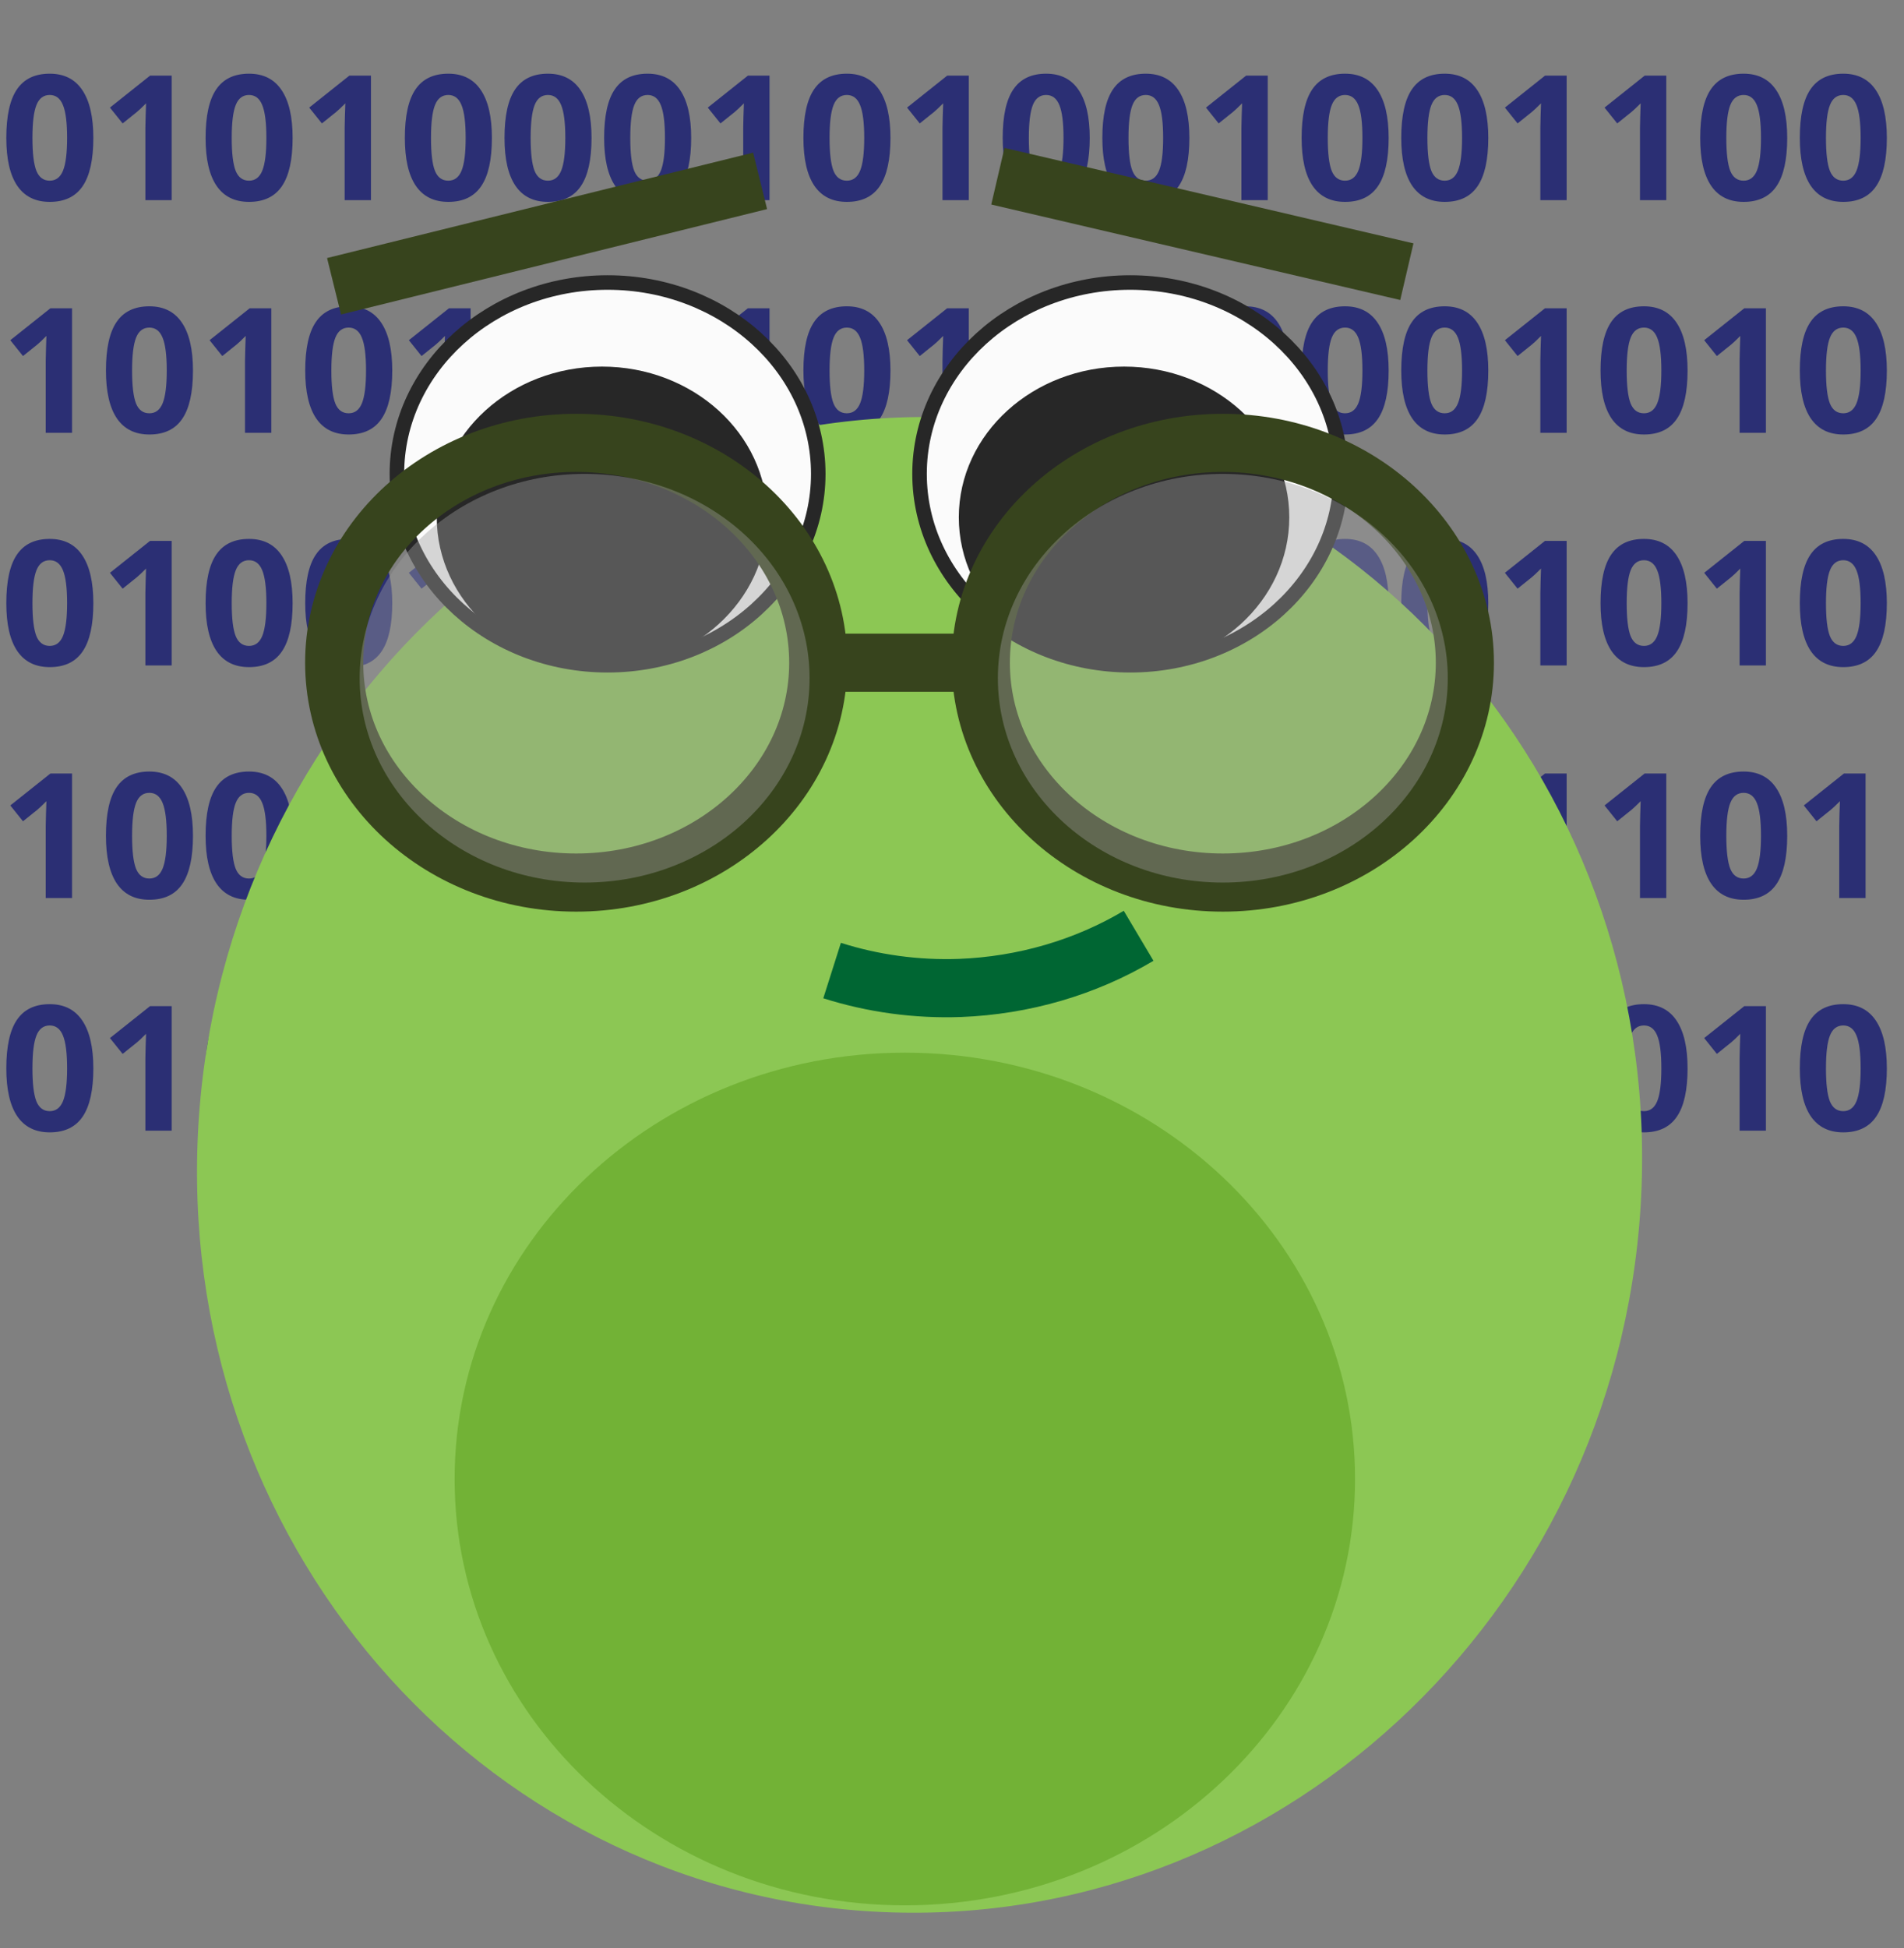 <svg width="131" height="134" viewBox="0 0 131 134" fill="none" xmlns="http://www.w3.org/2000/svg">
<rect x="0" y="0" width="131" height="134" fill="#808080" stroke="none"/>
<path d="M6.422 9.486C6.422 10.982 6.176 12.089 5.684 12.808C5.195 13.527 4.441 13.886 3.422 13.886C2.434 13.886 1.688 13.515 1.184 12.773C0.684 12.031 0.434 10.935 0.434 9.486C0.434 7.974 0.678 6.861 1.166 6.146C1.654 5.427 2.406 5.068 3.422 5.068C4.41 5.068 5.156 5.443 5.66 6.193C6.168 6.943 6.422 8.041 6.422 9.486ZM2.232 9.486C2.232 10.537 2.322 11.29 2.502 11.748C2.686 12.201 2.992 12.427 3.422 12.427C3.844 12.427 4.148 12.197 4.336 11.736C4.523 11.275 4.617 10.525 4.617 9.486C4.617 8.435 4.521 7.681 4.33 7.224C4.143 6.763 3.84 6.533 3.422 6.533C2.996 6.533 2.691 6.763 2.508 7.224C2.324 7.681 2.232 8.435 2.232 9.486ZM11.812 13.769H10.002V8.812L10.02 7.998L10.049 7.107C9.748 7.408 9.539 7.605 9.422 7.699L8.438 8.49L7.564 7.4L10.324 5.203H11.812V13.769ZM20.133 9.486C20.133 10.982 19.887 12.089 19.395 12.808C18.906 13.527 18.152 13.886 17.133 13.886C16.145 13.886 15.398 13.515 14.895 12.773C14.395 12.031 14.145 10.935 14.145 9.486C14.145 7.974 14.389 6.861 14.877 6.146C15.365 5.427 16.117 5.068 17.133 5.068C18.121 5.068 18.867 5.443 19.371 6.193C19.879 6.943 20.133 8.041 20.133 9.486ZM15.943 9.486C15.943 10.537 16.033 11.29 16.213 11.748C16.396 12.201 16.703 12.427 17.133 12.427C17.555 12.427 17.859 12.197 18.047 11.736C18.234 11.275 18.328 10.525 18.328 9.486C18.328 8.435 18.232 7.681 18.041 7.224C17.854 6.763 17.551 6.533 17.133 6.533C16.707 6.533 16.402 6.763 16.219 7.224C16.035 7.681 15.943 8.435 15.943 9.486ZM25.523 13.769H23.713V8.812L23.73 7.998L23.76 7.107C23.459 7.408 23.25 7.605 23.133 7.699L22.148 8.49L21.275 7.4L24.035 5.203H25.523V13.769ZM33.844 9.486C33.844 10.982 33.598 12.089 33.105 12.808C32.617 13.527 31.863 13.886 30.844 13.886C29.855 13.886 29.109 13.515 28.605 12.773C28.105 12.031 27.855 10.935 27.855 9.486C27.855 7.974 28.1 6.861 28.588 6.146C29.076 5.427 29.828 5.068 30.844 5.068C31.832 5.068 32.578 5.443 33.082 6.193C33.59 6.943 33.844 8.041 33.844 9.486ZM29.654 9.486C29.654 10.537 29.744 11.29 29.924 11.748C30.107 12.201 30.414 12.427 30.844 12.427C31.266 12.427 31.57 12.197 31.758 11.736C31.945 11.275 32.039 10.525 32.039 9.486C32.039 8.435 31.943 7.681 31.752 7.224C31.564 6.763 31.262 6.533 30.844 6.533C30.418 6.533 30.113 6.763 29.93 7.224C29.746 7.681 29.654 8.435 29.654 9.486ZM40.699 9.486C40.699 10.982 40.453 12.089 39.961 12.808C39.473 13.527 38.719 13.886 37.699 13.886C36.711 13.886 35.965 13.515 35.461 12.773C34.961 12.031 34.711 10.935 34.711 9.486C34.711 7.974 34.955 6.861 35.443 6.146C35.932 5.427 36.684 5.068 37.699 5.068C38.688 5.068 39.434 5.443 39.938 6.193C40.445 6.943 40.699 8.041 40.699 9.486ZM36.51 9.486C36.51 10.537 36.6 11.29 36.779 11.748C36.963 12.201 37.27 12.427 37.699 12.427C38.121 12.427 38.426 12.197 38.613 11.736C38.801 11.275 38.895 10.525 38.895 9.486C38.895 8.435 38.799 7.681 38.607 7.224C38.42 6.763 38.117 6.533 37.699 6.533C37.273 6.533 36.969 6.763 36.785 7.224C36.602 7.681 36.51 8.435 36.51 9.486ZM47.555 9.486C47.555 10.982 47.309 12.089 46.816 12.808C46.328 13.527 45.574 13.886 44.555 13.886C43.566 13.886 42.82 13.515 42.316 12.773C41.816 12.031 41.566 10.935 41.566 9.486C41.566 7.974 41.81 6.861 42.299 6.146C42.787 5.427 43.539 5.068 44.555 5.068C45.543 5.068 46.289 5.443 46.793 6.193C47.301 6.943 47.555 8.041 47.555 9.486ZM43.365 9.486C43.365 10.537 43.455 11.29 43.635 11.748C43.818 12.201 44.125 12.427 44.555 12.427C44.977 12.427 45.281 12.197 45.469 11.736C45.656 11.275 45.75 10.525 45.75 9.486C45.75 8.435 45.654 7.681 45.463 7.224C45.275 6.763 44.973 6.533 44.555 6.533C44.129 6.533 43.824 6.763 43.641 7.224C43.457 7.681 43.365 8.435 43.365 9.486ZM52.945 13.769H51.135V8.812L51.152 7.998L51.182 7.107C50.881 7.408 50.672 7.605 50.555 7.699L49.57 8.49L48.697 7.4L51.457 5.203H52.945V13.769ZM61.266 9.486C61.266 10.982 61.02 12.089 60.527 12.808C60.039 13.527 59.285 13.886 58.266 13.886C57.277 13.886 56.531 13.515 56.027 12.773C55.527 12.031 55.277 10.935 55.277 9.486C55.277 7.974 55.522 6.861 56.01 6.146C56.498 5.427 57.25 5.068 58.266 5.068C59.254 5.068 60 5.443 60.504 6.193C61.012 6.943 61.266 8.041 61.266 9.486ZM57.076 9.486C57.076 10.537 57.166 11.29 57.346 11.748C57.529 12.201 57.836 12.427 58.266 12.427C58.688 12.427 58.992 12.197 59.18 11.736C59.367 11.275 59.461 10.525 59.461 9.486C59.461 8.435 59.365 7.681 59.174 7.224C58.986 6.763 58.684 6.533 58.266 6.533C57.84 6.533 57.535 6.763 57.352 7.224C57.168 7.681 57.076 8.435 57.076 9.486ZM66.656 13.769H64.846V8.812L64.863 7.998L64.893 7.107C64.592 7.408 64.383 7.605 64.266 7.699L63.281 8.49L62.408 7.4L65.168 5.203H66.656V13.769ZM74.977 9.486C74.977 10.982 74.731 12.089 74.238 12.808C73.75 13.527 72.996 13.886 71.977 13.886C70.988 13.886 70.242 13.515 69.738 12.773C69.238 12.031 68.988 10.935 68.988 9.486C68.988 7.974 69.232 6.861 69.721 6.146C70.209 5.427 70.961 5.068 71.977 5.068C72.965 5.068 73.711 5.443 74.215 6.193C74.723 6.943 74.977 8.041 74.977 9.486ZM70.787 9.486C70.787 10.537 70.877 11.29 71.057 11.748C71.24 12.201 71.547 12.427 71.977 12.427C72.398 12.427 72.703 12.197 72.891 11.736C73.078 11.275 73.172 10.525 73.172 9.486C73.172 8.435 73.076 7.681 72.885 7.224C72.697 6.763 72.394 6.533 71.977 6.533C71.551 6.533 71.246 6.763 71.062 7.224C70.879 7.681 70.787 8.435 70.787 9.486ZM81.832 9.486C81.832 10.982 81.586 12.089 81.094 12.808C80.606 13.527 79.852 13.886 78.832 13.886C77.844 13.886 77.098 13.515 76.594 12.773C76.094 12.031 75.844 10.935 75.844 9.486C75.844 7.974 76.088 6.861 76.576 6.146C77.064 5.427 77.816 5.068 78.832 5.068C79.82 5.068 80.566 5.443 81.07 6.193C81.578 6.943 81.832 8.041 81.832 9.486ZM77.643 9.486C77.643 10.537 77.732 11.29 77.912 11.748C78.096 12.201 78.402 12.427 78.832 12.427C79.254 12.427 79.559 12.197 79.746 11.736C79.934 11.275 80.027 10.525 80.027 9.486C80.027 8.435 79.932 7.681 79.74 7.224C79.553 6.763 79.25 6.533 78.832 6.533C78.406 6.533 78.102 6.763 77.918 7.224C77.734 7.681 77.643 8.435 77.643 9.486ZM87.223 13.769H85.412V8.812L85.43 7.998L85.459 7.107C85.158 7.408 84.949 7.605 84.832 7.699L83.848 8.49L82.975 7.4L85.734 5.203H87.223V13.769ZM95.543 9.486C95.543 10.982 95.297 12.089 94.805 12.808C94.316 13.527 93.562 13.886 92.543 13.886C91.555 13.886 90.809 13.515 90.305 12.773C89.805 12.031 89.555 10.935 89.555 9.486C89.555 7.974 89.799 6.861 90.287 6.146C90.775 5.427 91.527 5.068 92.543 5.068C93.531 5.068 94.277 5.443 94.781 6.193C95.289 6.943 95.543 8.041 95.543 9.486ZM91.353 9.486C91.353 10.537 91.443 11.29 91.623 11.748C91.807 12.201 92.113 12.427 92.543 12.427C92.965 12.427 93.269 12.197 93.457 11.736C93.644 11.275 93.738 10.525 93.738 9.486C93.738 8.435 93.643 7.681 93.451 7.224C93.264 6.763 92.961 6.533 92.543 6.533C92.117 6.533 91.812 6.763 91.629 7.224C91.445 7.681 91.353 8.435 91.353 9.486ZM102.398 9.486C102.398 10.982 102.152 12.089 101.66 12.808C101.172 13.527 100.418 13.886 99.398 13.886C98.41 13.886 97.664 13.515 97.16 12.773C96.66 12.031 96.41 10.935 96.41 9.486C96.41 7.974 96.654 6.861 97.143 6.146C97.631 5.427 98.383 5.068 99.398 5.068C100.387 5.068 101.133 5.443 101.637 6.193C102.145 6.943 102.398 8.041 102.398 9.486ZM98.209 9.486C98.209 10.537 98.299 11.29 98.478 11.748C98.662 12.201 98.969 12.427 99.398 12.427C99.82 12.427 100.125 12.197 100.312 11.736C100.5 11.275 100.594 10.525 100.594 9.486C100.594 8.435 100.498 7.681 100.307 7.224C100.119 6.763 99.816 6.533 99.398 6.533C98.973 6.533 98.668 6.763 98.484 7.224C98.301 7.681 98.209 8.435 98.209 9.486ZM107.789 13.769H105.979V8.812L105.996 7.998L106.025 7.107C105.725 7.408 105.516 7.605 105.398 7.699L104.414 8.49L103.541 7.4L106.301 5.203H107.789V13.769ZM114.645 13.769H112.834V8.812L112.852 7.998L112.881 7.107C112.58 7.408 112.371 7.605 112.254 7.699L111.27 8.49L110.396 7.4L113.156 5.203H114.645V13.769ZM122.965 9.486C122.965 10.982 122.719 12.089 122.227 12.808C121.738 13.527 120.984 13.886 119.965 13.886C118.977 13.886 118.23 13.515 117.727 12.773C117.227 12.031 116.977 10.935 116.977 9.486C116.977 7.974 117.221 6.861 117.709 6.146C118.197 5.427 118.949 5.068 119.965 5.068C120.953 5.068 121.699 5.443 122.203 6.193C122.711 6.943 122.965 8.041 122.965 9.486ZM118.775 9.486C118.775 10.537 118.865 11.29 119.045 11.748C119.229 12.201 119.535 12.427 119.965 12.427C120.387 12.427 120.691 12.197 120.879 11.736C121.066 11.275 121.16 10.525 121.16 9.486C121.16 8.435 121.064 7.681 120.873 7.224C120.686 6.763 120.383 6.533 119.965 6.533C119.539 6.533 119.234 6.763 119.051 7.224C118.867 7.681 118.775 8.435 118.775 9.486ZM129.82 9.486C129.82 10.982 129.574 12.089 129.082 12.808C128.594 13.527 127.84 13.886 126.82 13.886C125.832 13.886 125.086 13.515 124.582 12.773C124.082 12.031 123.832 10.935 123.832 9.486C123.832 7.974 124.076 6.861 124.564 6.146C125.053 5.427 125.805 5.068 126.82 5.068C127.809 5.068 128.555 5.443 129.059 6.193C129.566 6.943 129.82 8.041 129.82 9.486ZM125.631 9.486C125.631 10.537 125.721 11.29 125.9 11.748C126.084 12.201 126.391 12.427 126.82 12.427C127.242 12.427 127.547 12.197 127.734 11.736C127.922 11.275 128.016 10.525 128.016 9.486C128.016 8.435 127.92 7.681 127.729 7.224C127.541 6.763 127.238 6.533 126.82 6.533C126.395 6.533 126.09 6.763 125.906 7.224C125.723 7.681 125.631 8.435 125.631 9.486ZM4.957 29.769H3.146V24.812L3.164 23.998L3.193 23.107C2.893 23.408 2.684 23.605 2.566 23.699L1.582 24.49L0.709 23.4L3.469 21.203H4.957V29.769ZM13.277 25.486C13.277 26.982 13.031 28.089 12.539 28.808C12.051 29.527 11.297 29.886 10.277 29.886C9.289 29.886 8.543 29.515 8.039 28.773C7.539 28.031 7.289 26.935 7.289 25.486C7.289 23.974 7.533 22.861 8.021 22.146C8.51 21.427 9.262 21.068 10.277 21.068C11.266 21.068 12.012 21.443 12.516 22.193C13.023 22.943 13.277 24.041 13.277 25.486ZM9.088 25.486C9.088 26.537 9.178 27.291 9.357 27.748C9.541 28.201 9.848 28.427 10.277 28.427C10.699 28.427 11.004 28.197 11.191 27.736C11.379 27.275 11.473 26.525 11.473 25.486C11.473 24.435 11.377 23.681 11.185 23.224C10.998 22.763 10.695 22.533 10.277 22.533C9.852 22.533 9.547 22.763 9.363 23.224C9.18 23.681 9.088 24.435 9.088 25.486ZM18.668 29.769H16.857V24.812L16.875 23.998L16.904 23.107C16.604 23.408 16.395 23.605 16.277 23.699L15.293 24.49L14.42 23.4L17.18 21.203H18.668V29.769ZM26.988 25.486C26.988 26.982 26.742 28.089 26.25 28.808C25.762 29.527 25.008 29.886 23.988 29.886C23 29.886 22.254 29.515 21.75 28.773C21.25 28.031 21 26.935 21 25.486C21 23.974 21.244 22.861 21.732 22.146C22.221 21.427 22.973 21.068 23.988 21.068C24.977 21.068 25.723 21.443 26.227 22.193C26.734 22.943 26.988 24.041 26.988 25.486ZM22.799 25.486C22.799 26.537 22.889 27.291 23.068 27.748C23.252 28.201 23.559 28.427 23.988 28.427C24.41 28.427 24.715 28.197 24.902 27.736C25.09 27.275 25.184 26.525 25.184 25.486C25.184 24.435 25.088 23.681 24.896 23.224C24.709 22.763 24.406 22.533 23.988 22.533C23.562 22.533 23.258 22.763 23.074 23.224C22.891 23.681 22.799 24.435 22.799 25.486ZM32.379 29.769H30.568V24.812L30.586 23.998L30.615 23.107C30.314 23.408 30.105 23.605 29.988 23.699L29.004 24.49L28.131 23.4L30.891 21.203H32.379V29.769ZM40.699 25.486C40.699 26.982 40.453 28.089 39.961 28.808C39.473 29.527 38.719 29.886 37.699 29.886C36.711 29.886 35.965 29.515 35.461 28.773C34.961 28.031 34.711 26.935 34.711 25.486C34.711 23.974 34.955 22.861 35.443 22.146C35.932 21.427 36.684 21.068 37.699 21.068C38.688 21.068 39.434 21.443 39.938 22.193C40.445 22.943 40.699 24.041 40.699 25.486ZM36.51 25.486C36.51 26.537 36.6 27.291 36.779 27.748C36.963 28.201 37.27 28.427 37.699 28.427C38.121 28.427 38.426 28.197 38.613 27.736C38.801 27.275 38.895 26.525 38.895 25.486C38.895 24.435 38.799 23.681 38.607 23.224C38.42 22.763 38.117 22.533 37.699 22.533C37.273 22.533 36.969 22.763 36.785 23.224C36.602 23.681 36.51 24.435 36.51 25.486ZM47.555 25.486C47.555 26.982 47.309 28.089 46.816 28.808C46.328 29.527 45.574 29.886 44.555 29.886C43.566 29.886 42.82 29.515 42.316 28.773C41.816 28.031 41.566 26.935 41.566 25.486C41.566 23.974 41.81 22.861 42.299 22.146C42.787 21.427 43.539 21.068 44.555 21.068C45.543 21.068 46.289 21.443 46.793 22.193C47.301 22.943 47.555 24.041 47.555 25.486ZM43.365 25.486C43.365 26.537 43.455 27.291 43.635 27.748C43.818 28.201 44.125 28.427 44.555 28.427C44.977 28.427 45.281 28.197 45.469 27.736C45.656 27.275 45.75 26.525 45.75 25.486C45.75 24.435 45.654 23.681 45.463 23.224C45.275 22.763 44.973 22.533 44.555 22.533C44.129 22.533 43.824 22.763 43.641 23.224C43.457 23.681 43.365 24.435 43.365 25.486ZM52.945 29.769H51.135V24.812L51.152 23.998L51.182 23.107C50.881 23.408 50.672 23.605 50.555 23.699L49.57 24.49L48.697 23.4L51.457 21.203H52.945V29.769ZM61.266 25.486C61.266 26.982 61.02 28.089 60.527 28.808C60.039 29.527 59.285 29.886 58.266 29.886C57.277 29.886 56.531 29.515 56.027 28.773C55.527 28.031 55.277 26.935 55.277 25.486C55.277 23.974 55.522 22.861 56.01 22.146C56.498 21.427 57.25 21.068 58.266 21.068C59.254 21.068 60 21.443 60.504 22.193C61.012 22.943 61.266 24.041 61.266 25.486ZM57.076 25.486C57.076 26.537 57.166 27.291 57.346 27.748C57.529 28.201 57.836 28.427 58.266 28.427C58.688 28.427 58.992 28.197 59.18 27.736C59.367 27.275 59.461 26.525 59.461 25.486C59.461 24.435 59.365 23.681 59.174 23.224C58.986 22.763 58.684 22.533 58.266 22.533C57.84 22.533 57.535 22.763 57.352 23.224C57.168 23.681 57.076 24.435 57.076 25.486ZM66.656 29.769H64.846V24.812L64.863 23.998L64.893 23.107C64.592 23.408 64.383 23.605 64.266 23.699L63.281 24.49L62.408 23.4L65.168 21.203H66.656V29.769ZM74.977 25.486C74.977 26.982 74.731 28.089 74.238 28.808C73.75 29.527 72.996 29.886 71.977 29.886C70.988 29.886 70.242 29.515 69.738 28.773C69.238 28.031 68.988 26.935 68.988 25.486C68.988 23.974 69.232 22.861 69.721 22.146C70.209 21.427 70.961 21.068 71.977 21.068C72.965 21.068 73.711 21.443 74.215 22.193C74.723 22.943 74.977 24.041 74.977 25.486ZM70.787 25.486C70.787 26.537 70.877 27.291 71.057 27.748C71.24 28.201 71.547 28.427 71.977 28.427C72.398 28.427 72.703 28.197 72.891 27.736C73.078 27.275 73.172 26.525 73.172 25.486C73.172 24.435 73.076 23.681 72.885 23.224C72.697 22.763 72.394 22.533 71.977 22.533C71.551 22.533 71.246 22.763 71.062 23.224C70.879 23.681 70.787 24.435 70.787 25.486ZM81.832 25.486C81.832 26.982 81.586 28.089 81.094 28.808C80.606 29.527 79.852 29.886 78.832 29.886C77.844 29.886 77.098 29.515 76.594 28.773C76.094 28.031 75.844 26.935 75.844 25.486C75.844 23.974 76.088 22.861 76.576 22.146C77.064 21.427 77.816 21.068 78.832 21.068C79.82 21.068 80.566 21.443 81.07 22.193C81.578 22.943 81.832 24.041 81.832 25.486ZM77.643 25.486C77.643 26.537 77.732 27.291 77.912 27.748C78.096 28.201 78.402 28.427 78.832 28.427C79.254 28.427 79.559 28.197 79.746 27.736C79.934 27.275 80.027 26.525 80.027 25.486C80.027 24.435 79.932 23.681 79.74 23.224C79.553 22.763 79.25 22.533 78.832 22.533C78.406 22.533 78.102 22.763 77.918 23.224C77.734 23.681 77.643 24.435 77.643 25.486ZM88.688 25.486C88.688 26.982 88.441 28.089 87.949 28.808C87.461 29.527 86.707 29.886 85.688 29.886C84.699 29.886 83.953 29.515 83.449 28.773C82.949 28.031 82.699 26.935 82.699 25.486C82.699 23.974 82.943 22.861 83.432 22.146C83.92 21.427 84.672 21.068 85.688 21.068C86.676 21.068 87.422 21.443 87.926 22.193C88.434 22.943 88.688 24.041 88.688 25.486ZM84.498 25.486C84.498 26.537 84.588 27.291 84.768 27.748C84.951 28.201 85.258 28.427 85.688 28.427C86.109 28.427 86.414 28.197 86.602 27.736C86.789 27.275 86.883 26.525 86.883 25.486C86.883 24.435 86.787 23.681 86.596 23.224C86.408 22.763 86.106 22.533 85.688 22.533C85.262 22.533 84.957 22.763 84.773 23.224C84.59 23.681 84.498 24.435 84.498 25.486ZM95.543 25.486C95.543 26.982 95.297 28.089 94.805 28.808C94.316 29.527 93.562 29.886 92.543 29.886C91.555 29.886 90.809 29.515 90.305 28.773C89.805 28.031 89.555 26.935 89.555 25.486C89.555 23.974 89.799 22.861 90.287 22.146C90.775 21.427 91.527 21.068 92.543 21.068C93.531 21.068 94.277 21.443 94.781 22.193C95.289 22.943 95.543 24.041 95.543 25.486ZM91.353 25.486C91.353 26.537 91.443 27.291 91.623 27.748C91.807 28.201 92.113 28.427 92.543 28.427C92.965 28.427 93.269 28.197 93.457 27.736C93.644 27.275 93.738 26.525 93.738 25.486C93.738 24.435 93.643 23.681 93.451 23.224C93.264 22.763 92.961 22.533 92.543 22.533C92.117 22.533 91.812 22.763 91.629 23.224C91.445 23.681 91.353 24.435 91.353 25.486ZM102.398 25.486C102.398 26.982 102.152 28.089 101.66 28.808C101.172 29.527 100.418 29.886 99.398 29.886C98.41 29.886 97.664 29.515 97.16 28.773C96.66 28.031 96.41 26.935 96.41 25.486C96.41 23.974 96.654 22.861 97.143 22.146C97.631 21.427 98.383 21.068 99.398 21.068C100.387 21.068 101.133 21.443 101.637 22.193C102.145 22.943 102.398 24.041 102.398 25.486ZM98.209 25.486C98.209 26.537 98.299 27.291 98.478 27.748C98.662 28.201 98.969 28.427 99.398 28.427C99.82 28.427 100.125 28.197 100.312 27.736C100.5 27.275 100.594 26.525 100.594 25.486C100.594 24.435 100.498 23.681 100.307 23.224C100.119 22.763 99.816 22.533 99.398 22.533C98.973 22.533 98.668 22.763 98.484 23.224C98.301 23.681 98.209 24.435 98.209 25.486ZM107.789 29.769H105.979V24.812L105.996 23.998L106.025 23.107C105.725 23.408 105.516 23.605 105.398 23.699L104.414 24.49L103.541 23.4L106.301 21.203H107.789V29.769ZM116.109 25.486C116.109 26.982 115.863 28.089 115.371 28.808C114.883 29.527 114.129 29.886 113.109 29.886C112.121 29.886 111.375 29.515 110.871 28.773C110.371 28.031 110.121 26.935 110.121 25.486C110.121 23.974 110.365 22.861 110.854 22.146C111.342 21.427 112.094 21.068 113.109 21.068C114.098 21.068 114.844 21.443 115.348 22.193C115.855 22.943 116.109 24.041 116.109 25.486ZM111.92 25.486C111.92 26.537 112.01 27.291 112.189 27.748C112.373 28.201 112.68 28.427 113.109 28.427C113.531 28.427 113.836 28.197 114.023 27.736C114.211 27.275 114.305 26.525 114.305 25.486C114.305 24.435 114.209 23.681 114.018 23.224C113.83 22.763 113.527 22.533 113.109 22.533C112.684 22.533 112.379 22.763 112.195 23.224C112.012 23.681 111.92 24.435 111.92 25.486ZM121.5 29.769H119.689V24.812L119.707 23.998L119.736 23.107C119.436 23.408 119.227 23.605 119.109 23.699L118.125 24.49L117.252 23.4L120.012 21.203H121.5V29.769ZM129.82 25.486C129.82 26.982 129.574 28.089 129.082 28.808C128.594 29.527 127.84 29.886 126.82 29.886C125.832 29.886 125.086 29.515 124.582 28.773C124.082 28.031 123.832 26.935 123.832 25.486C123.832 23.974 124.076 22.861 124.564 22.146C125.053 21.427 125.805 21.068 126.82 21.068C127.809 21.068 128.555 21.443 129.059 22.193C129.566 22.943 129.82 24.041 129.82 25.486ZM125.631 25.486C125.631 26.537 125.721 27.291 125.9 27.748C126.084 28.201 126.391 28.427 126.82 28.427C127.242 28.427 127.547 28.197 127.734 27.736C127.922 27.275 128.016 26.525 128.016 25.486C128.016 24.435 127.92 23.681 127.729 23.224C127.541 22.763 127.238 22.533 126.82 22.533C126.395 22.533 126.09 22.763 125.906 23.224C125.723 23.681 125.631 24.435 125.631 25.486ZM6.422 41.486C6.422 42.982 6.176 44.089 5.684 44.808C5.195 45.527 4.441 45.886 3.422 45.886C2.434 45.886 1.688 45.515 1.184 44.773C0.684 44.031 0.434 42.935 0.434 41.486C0.434 39.974 0.678 38.861 1.166 38.146C1.654 37.427 2.406 37.068 3.422 37.068C4.41 37.068 5.156 37.443 5.66 38.193C6.168 38.943 6.422 40.041 6.422 41.486ZM2.232 41.486C2.232 42.537 2.322 43.291 2.502 43.748C2.686 44.201 2.992 44.427 3.422 44.427C3.844 44.427 4.148 44.197 4.336 43.736C4.523 43.275 4.617 42.525 4.617 41.486C4.617 40.435 4.521 39.681 4.33 39.224C4.143 38.763 3.84 38.533 3.422 38.533C2.996 38.533 2.691 38.763 2.508 39.224C2.324 39.681 2.232 40.435 2.232 41.486ZM11.812 45.769H10.002V40.812L10.02 39.998L10.049 39.107C9.748 39.408 9.539 39.605 9.422 39.699L8.438 40.49L7.564 39.4L10.324 37.203H11.812V45.769ZM20.133 41.486C20.133 42.982 19.887 44.089 19.395 44.808C18.906 45.527 18.152 45.886 17.133 45.886C16.145 45.886 15.398 45.515 14.895 44.773C14.395 44.031 14.145 42.935 14.145 41.486C14.145 39.974 14.389 38.861 14.877 38.146C15.365 37.427 16.117 37.068 17.133 37.068C18.121 37.068 18.867 37.443 19.371 38.193C19.879 38.943 20.133 40.041 20.133 41.486ZM15.943 41.486C15.943 42.537 16.033 43.291 16.213 43.748C16.396 44.201 16.703 44.427 17.133 44.427C17.555 44.427 17.859 44.197 18.047 43.736C18.234 43.275 18.328 42.525 18.328 41.486C18.328 40.435 18.232 39.681 18.041 39.224C17.854 38.763 17.551 38.533 17.133 38.533C16.707 38.533 16.402 38.763 16.219 39.224C16.035 39.681 15.943 40.435 15.943 41.486ZM26.988 41.486C26.988 42.982 26.742 44.089 26.25 44.808C25.762 45.527 25.008 45.886 23.988 45.886C23 45.886 22.254 45.515 21.75 44.773C21.25 44.031 21 42.935 21 41.486C21 39.974 21.244 38.861 21.732 38.146C22.221 37.427 22.973 37.068 23.988 37.068C24.977 37.068 25.723 37.443 26.227 38.193C26.734 38.943 26.988 40.041 26.988 41.486ZM22.799 41.486C22.799 42.537 22.889 43.291 23.068 43.748C23.252 44.201 23.559 44.427 23.988 44.427C24.41 44.427 24.715 44.197 24.902 43.736C25.09 43.275 25.184 42.525 25.184 41.486C25.184 40.435 25.088 39.681 24.896 39.224C24.709 38.763 24.406 38.533 23.988 38.533C23.562 38.533 23.258 38.763 23.074 39.224C22.891 39.681 22.799 40.435 22.799 41.486ZM32.379 45.769H30.568V40.812L30.586 39.998L30.615 39.107C30.314 39.408 30.105 39.605 29.988 39.699L29.004 40.49L28.131 39.4L30.891 37.203H32.379V45.769ZM40.699 41.486C40.699 42.982 40.453 44.089 39.961 44.808C39.473 45.527 38.719 45.886 37.699 45.886C36.711 45.886 35.965 45.515 35.461 44.773C34.961 44.031 34.711 42.935 34.711 41.486C34.711 39.974 34.955 38.861 35.443 38.146C35.932 37.427 36.684 37.068 37.699 37.068C38.688 37.068 39.434 37.443 39.938 38.193C40.445 38.943 40.699 40.041 40.699 41.486ZM36.51 41.486C36.51 42.537 36.6 43.291 36.779 43.748C36.963 44.201 37.27 44.427 37.699 44.427C38.121 44.427 38.426 44.197 38.613 43.736C38.801 43.275 38.895 42.525 38.895 41.486C38.895 40.435 38.799 39.681 38.607 39.224C38.42 38.763 38.117 38.533 37.699 38.533C37.273 38.533 36.969 38.763 36.785 39.224C36.602 39.681 36.51 40.435 36.51 41.486ZM47.555 41.486C47.555 42.982 47.309 44.089 46.816 44.808C46.328 45.527 45.574 45.886 44.555 45.886C43.566 45.886 42.82 45.515 42.316 44.773C41.816 44.031 41.566 42.935 41.566 41.486C41.566 39.974 41.81 38.861 42.299 38.146C42.787 37.427 43.539 37.068 44.555 37.068C45.543 37.068 46.289 37.443 46.793 38.193C47.301 38.943 47.555 40.041 47.555 41.486ZM43.365 41.486C43.365 42.537 43.455 43.291 43.635 43.748C43.818 44.201 44.125 44.427 44.555 44.427C44.977 44.427 45.281 44.197 45.469 43.736C45.656 43.275 45.75 42.525 45.75 41.486C45.75 40.435 45.654 39.681 45.463 39.224C45.275 38.763 44.973 38.533 44.555 38.533C44.129 38.533 43.824 38.763 43.641 39.224C43.457 39.681 43.365 40.435 43.365 41.486ZM54.41 41.486C54.41 42.982 54.164 44.089 53.672 44.808C53.184 45.527 52.43 45.886 51.41 45.886C50.422 45.886 49.676 45.515 49.172 44.773C48.672 44.031 48.422 42.935 48.422 41.486C48.422 39.974 48.666 38.861 49.154 38.146C49.643 37.427 50.395 37.068 51.41 37.068C52.398 37.068 53.145 37.443 53.648 38.193C54.156 38.943 54.41 40.041 54.41 41.486ZM50.221 41.486C50.221 42.537 50.31 43.291 50.49 43.748C50.674 44.201 50.98 44.427 51.41 44.427C51.832 44.427 52.137 44.197 52.324 43.736C52.512 43.275 52.605 42.525 52.605 41.486C52.605 40.435 52.51 39.681 52.318 39.224C52.131 38.763 51.828 38.533 51.41 38.533C50.984 38.533 50.68 38.763 50.496 39.224C50.312 39.681 50.221 40.435 50.221 41.486ZM61.266 41.486C61.266 42.982 61.02 44.089 60.527 44.808C60.039 45.527 59.285 45.886 58.266 45.886C57.277 45.886 56.531 45.515 56.027 44.773C55.527 44.031 55.277 42.935 55.277 41.486C55.277 39.974 55.522 38.861 56.01 38.146C56.498 37.427 57.25 37.068 58.266 37.068C59.254 37.068 60 37.443 60.504 38.193C61.012 38.943 61.266 40.041 61.266 41.486ZM57.076 41.486C57.076 42.537 57.166 43.291 57.346 43.748C57.529 44.201 57.836 44.427 58.266 44.427C58.688 44.427 58.992 44.197 59.18 43.736C59.367 43.275 59.461 42.525 59.461 41.486C59.461 40.435 59.365 39.681 59.174 39.224C58.986 38.763 58.684 38.533 58.266 38.533C57.84 38.533 57.535 38.763 57.352 39.224C57.168 39.681 57.076 40.435 57.076 41.486ZM66.656 45.769H64.846V40.812L64.863 39.998L64.893 39.107C64.592 39.408 64.383 39.605 64.266 39.699L63.281 40.49L62.408 39.4L65.168 37.203H66.656V45.769ZM74.977 41.486C74.977 42.982 74.731 44.089 74.238 44.808C73.75 45.527 72.996 45.886 71.977 45.886C70.988 45.886 70.242 45.515 69.738 44.773C69.238 44.031 68.988 42.935 68.988 41.486C68.988 39.974 69.232 38.861 69.721 38.146C70.209 37.427 70.961 37.068 71.977 37.068C72.965 37.068 73.711 37.443 74.215 38.193C74.723 38.943 74.977 40.041 74.977 41.486ZM70.787 41.486C70.787 42.537 70.877 43.291 71.057 43.748C71.24 44.201 71.547 44.427 71.977 44.427C72.398 44.427 72.703 44.197 72.891 43.736C73.078 43.275 73.172 42.525 73.172 41.486C73.172 40.435 73.076 39.681 72.885 39.224C72.697 38.763 72.394 38.533 71.977 38.533C71.551 38.533 71.246 38.763 71.062 39.224C70.879 39.681 70.787 40.435 70.787 41.486ZM80.367 45.769H78.557V40.812L78.574 39.998L78.603 39.107C78.303 39.408 78.094 39.605 77.977 39.699L76.992 40.49L76.119 39.4L78.879 37.203H80.367V45.769ZM88.688 41.486C88.688 42.982 88.441 44.089 87.949 44.808C87.461 45.527 86.707 45.886 85.688 45.886C84.699 45.886 83.953 45.515 83.449 44.773C82.949 44.031 82.699 42.935 82.699 41.486C82.699 39.974 82.943 38.861 83.432 38.146C83.92 37.427 84.672 37.068 85.688 37.068C86.676 37.068 87.422 37.443 87.926 38.193C88.434 38.943 88.688 40.041 88.688 41.486ZM84.498 41.486C84.498 42.537 84.588 43.291 84.768 43.748C84.951 44.201 85.258 44.427 85.688 44.427C86.109 44.427 86.414 44.197 86.602 43.736C86.789 43.275 86.883 42.525 86.883 41.486C86.883 40.435 86.787 39.681 86.596 39.224C86.408 38.763 86.106 38.533 85.688 38.533C85.262 38.533 84.957 38.763 84.773 39.224C84.59 39.681 84.498 40.435 84.498 41.486ZM95.543 41.486C95.543 42.982 95.297 44.089 94.805 44.808C94.316 45.527 93.562 45.886 92.543 45.886C91.555 45.886 90.809 45.515 90.305 44.773C89.805 44.031 89.555 42.935 89.555 41.486C89.555 39.974 89.799 38.861 90.287 38.146C90.775 37.427 91.527 37.068 92.543 37.068C93.531 37.068 94.277 37.443 94.781 38.193C95.289 38.943 95.543 40.041 95.543 41.486ZM91.353 41.486C91.353 42.537 91.443 43.291 91.623 43.748C91.807 44.201 92.113 44.427 92.543 44.427C92.965 44.427 93.269 44.197 93.457 43.736C93.644 43.275 93.738 42.525 93.738 41.486C93.738 40.435 93.643 39.681 93.451 39.224C93.264 38.763 92.961 38.533 92.543 38.533C92.117 38.533 91.812 38.763 91.629 39.224C91.445 39.681 91.353 40.435 91.353 41.486ZM102.398 41.486C102.398 42.982 102.152 44.089 101.66 44.808C101.172 45.527 100.418 45.886 99.398 45.886C98.41 45.886 97.664 45.515 97.16 44.773C96.66 44.031 96.41 42.935 96.41 41.486C96.41 39.974 96.654 38.861 97.143 38.146C97.631 37.427 98.383 37.068 99.398 37.068C100.387 37.068 101.133 37.443 101.637 38.193C102.145 38.943 102.398 40.041 102.398 41.486ZM98.209 41.486C98.209 42.537 98.299 43.291 98.478 43.748C98.662 44.201 98.969 44.427 99.398 44.427C99.82 44.427 100.125 44.197 100.312 43.736C100.5 43.275 100.594 42.525 100.594 41.486C100.594 40.435 100.498 39.681 100.307 39.224C100.119 38.763 99.816 38.533 99.398 38.533C98.973 38.533 98.668 38.763 98.484 39.224C98.301 39.681 98.209 40.435 98.209 41.486ZM107.789 45.769H105.979V40.812L105.996 39.998L106.025 39.107C105.725 39.408 105.516 39.605 105.398 39.699L104.414 40.49L103.541 39.4L106.301 37.203H107.789V45.769ZM116.109 41.486C116.109 42.982 115.863 44.089 115.371 44.808C114.883 45.527 114.129 45.886 113.109 45.886C112.121 45.886 111.375 45.515 110.871 44.773C110.371 44.031 110.121 42.935 110.121 41.486C110.121 39.974 110.365 38.861 110.854 38.146C111.342 37.427 112.094 37.068 113.109 37.068C114.098 37.068 114.844 37.443 115.348 38.193C115.855 38.943 116.109 40.041 116.109 41.486ZM111.92 41.486C111.92 42.537 112.01 43.291 112.189 43.748C112.373 44.201 112.68 44.427 113.109 44.427C113.531 44.427 113.836 44.197 114.023 43.736C114.211 43.275 114.305 42.525 114.305 41.486C114.305 40.435 114.209 39.681 114.018 39.224C113.83 38.763 113.527 38.533 113.109 38.533C112.684 38.533 112.379 38.763 112.195 39.224C112.012 39.681 111.92 40.435 111.92 41.486ZM121.5 45.769H119.689V40.812L119.707 39.998L119.736 39.107C119.436 39.408 119.227 39.605 119.109 39.699L118.125 40.49L117.252 39.4L120.012 37.203H121.5V45.769ZM129.82 41.486C129.82 42.982 129.574 44.089 129.082 44.808C128.594 45.527 127.84 45.886 126.82 45.886C125.832 45.886 125.086 45.515 124.582 44.773C124.082 44.031 123.832 42.935 123.832 41.486C123.832 39.974 124.076 38.861 124.564 38.146C125.053 37.427 125.805 37.068 126.82 37.068C127.809 37.068 128.555 37.443 129.059 38.193C129.566 38.943 129.82 40.041 129.82 41.486ZM125.631 41.486C125.631 42.537 125.721 43.291 125.9 43.748C126.084 44.201 126.391 44.427 126.82 44.427C127.242 44.427 127.547 44.197 127.734 43.736C127.922 43.275 128.016 42.525 128.016 41.486C128.016 40.435 127.92 39.681 127.729 39.224C127.541 38.763 127.238 38.533 126.82 38.533C126.395 38.533 126.09 38.763 125.906 39.224C125.723 39.681 125.631 40.435 125.631 41.486ZM4.957 61.769H3.146V56.812L3.164 55.998L3.193 55.107C2.893 55.408 2.684 55.605 2.566 55.699L1.582 56.49L0.709 55.4L3.469 53.203H4.957V61.769ZM13.277 57.486C13.277 58.982 13.031 60.089 12.539 60.808C12.051 61.527 11.297 61.886 10.277 61.886C9.289 61.886 8.543 61.515 8.039 60.773C7.539 60.031 7.289 58.935 7.289 57.486C7.289 55.974 7.533 54.861 8.021 54.146C8.51 53.427 9.262 53.068 10.277 53.068C11.266 53.068 12.012 53.443 12.516 54.193C13.023 54.943 13.277 56.041 13.277 57.486ZM9.088 57.486C9.088 58.537 9.178 59.291 9.357 59.748C9.541 60.201 9.848 60.427 10.277 60.427C10.699 60.427 11.004 60.197 11.191 59.736C11.379 59.275 11.473 58.525 11.473 57.486C11.473 56.435 11.377 55.681 11.185 55.224C10.998 54.763 10.695 54.533 10.277 54.533C9.852 54.533 9.547 54.763 9.363 55.224C9.18 55.681 9.088 56.435 9.088 57.486ZM20.133 57.486C20.133 58.982 19.887 60.089 19.395 60.808C18.906 61.527 18.152 61.886 17.133 61.886C16.145 61.886 15.398 61.515 14.895 60.773C14.395 60.031 14.145 58.935 14.145 57.486C14.145 55.974 14.389 54.861 14.877 54.146C15.365 53.427 16.117 53.068 17.133 53.068C18.121 53.068 18.867 53.443 19.371 54.193C19.879 54.943 20.133 56.041 20.133 57.486ZM15.943 57.486C15.943 58.537 16.033 59.291 16.213 59.748C16.396 60.201 16.703 60.427 17.133 60.427C17.555 60.427 17.859 60.197 18.047 59.736C18.234 59.275 18.328 58.525 18.328 57.486C18.328 56.435 18.232 55.681 18.041 55.224C17.854 54.763 17.551 54.533 17.133 54.533C16.707 54.533 16.402 54.763 16.219 55.224C16.035 55.681 15.943 56.435 15.943 57.486ZM25.523 61.769H23.713V56.812L23.73 55.998L23.76 55.107C23.459 55.408 23.25 55.605 23.133 55.699L22.148 56.49L21.275 55.4L24.035 53.203H25.523V61.769ZM33.844 57.486C33.844 58.982 33.598 60.089 33.105 60.808C32.617 61.527 31.863 61.886 30.844 61.886C29.855 61.886 29.109 61.515 28.605 60.773C28.105 60.031 27.855 58.935 27.855 57.486C27.855 55.974 28.1 54.861 28.588 54.146C29.076 53.427 29.828 53.068 30.844 53.068C31.832 53.068 32.578 53.443 33.082 54.193C33.59 54.943 33.844 56.041 33.844 57.486ZM29.654 57.486C29.654 58.537 29.744 59.291 29.924 59.748C30.107 60.201 30.414 60.427 30.844 60.427C31.266 60.427 31.57 60.197 31.758 59.736C31.945 59.275 32.039 58.525 32.039 57.486C32.039 56.435 31.943 55.681 31.752 55.224C31.564 54.763 31.262 54.533 30.844 54.533C30.418 54.533 30.113 54.763 29.93 55.224C29.746 55.681 29.654 56.435 29.654 57.486ZM39.234 61.769H37.424V56.812L37.441 55.998L37.471 55.107C37.17 55.408 36.961 55.605 36.844 55.699L35.859 56.49L34.986 55.4L37.746 53.203H39.234V61.769ZM47.555 57.486C47.555 58.982 47.309 60.089 46.816 60.808C46.328 61.527 45.574 61.886 44.555 61.886C43.566 61.886 42.82 61.515 42.316 60.773C41.816 60.031 41.566 58.935 41.566 57.486C41.566 55.974 41.81 54.861 42.299 54.146C42.787 53.427 43.539 53.068 44.555 53.068C45.543 53.068 46.289 53.443 46.793 54.193C47.301 54.943 47.555 56.041 47.555 57.486ZM43.365 57.486C43.365 58.537 43.455 59.291 43.635 59.748C43.818 60.201 44.125 60.427 44.555 60.427C44.977 60.427 45.281 60.197 45.469 59.736C45.656 59.275 45.75 58.525 45.75 57.486C45.75 56.435 45.654 55.681 45.463 55.224C45.275 54.763 44.973 54.533 44.555 54.533C44.129 54.533 43.824 54.763 43.641 55.224C43.457 55.681 43.365 56.435 43.365 57.486ZM52.945 61.769H51.135V56.812L51.152 55.998L51.182 55.107C50.881 55.408 50.672 55.605 50.555 55.699L49.57 56.49L48.697 55.4L51.457 53.203H52.945V61.769ZM61.266 57.486C61.266 58.982 61.02 60.089 60.527 60.808C60.039 61.527 59.285 61.886 58.266 61.886C57.277 61.886 56.531 61.515 56.027 60.773C55.527 60.031 55.277 58.935 55.277 57.486C55.277 55.974 55.522 54.861 56.01 54.146C56.498 53.427 57.25 53.068 58.266 53.068C59.254 53.068 60 53.443 60.504 54.193C61.012 54.943 61.266 56.041 61.266 57.486ZM57.076 57.486C57.076 58.537 57.166 59.291 57.346 59.748C57.529 60.201 57.836 60.427 58.266 60.427C58.688 60.427 58.992 60.197 59.18 59.736C59.367 59.275 59.461 58.525 59.461 57.486C59.461 56.435 59.365 55.681 59.174 55.224C58.986 54.763 58.684 54.533 58.266 54.533C57.84 54.533 57.535 54.763 57.352 55.224C57.168 55.681 57.076 56.435 57.076 57.486ZM68.121 57.486C68.121 58.982 67.875 60.089 67.383 60.808C66.894 61.527 66.141 61.886 65.121 61.886C64.133 61.886 63.387 61.515 62.883 60.773C62.383 60.031 62.133 58.935 62.133 57.486C62.133 55.974 62.377 54.861 62.865 54.146C63.353 53.427 64.106 53.068 65.121 53.068C66.109 53.068 66.856 53.443 67.359 54.193C67.867 54.943 68.121 56.041 68.121 57.486ZM63.932 57.486C63.932 58.537 64.022 59.291 64.201 59.748C64.385 60.201 64.691 60.427 65.121 60.427C65.543 60.427 65.848 60.197 66.035 59.736C66.223 59.275 66.316 58.525 66.316 57.486C66.316 56.435 66.221 55.681 66.029 55.224C65.842 54.763 65.539 54.533 65.121 54.533C64.695 54.533 64.391 54.763 64.207 55.224C64.023 55.681 63.932 56.435 63.932 57.486ZM73.512 61.769H71.701V56.812L71.719 55.998L71.748 55.107C71.447 55.408 71.238 55.605 71.121 55.699L70.137 56.49L69.264 55.4L72.023 53.203H73.512V61.769ZM81.832 57.486C81.832 58.982 81.586 60.089 81.094 60.808C80.606 61.527 79.852 61.886 78.832 61.886C77.844 61.886 77.098 61.515 76.594 60.773C76.094 60.031 75.844 58.935 75.844 57.486C75.844 55.974 76.088 54.861 76.576 54.146C77.064 53.427 77.816 53.068 78.832 53.068C79.82 53.068 80.566 53.443 81.07 54.193C81.578 54.943 81.832 56.041 81.832 57.486ZM77.643 57.486C77.643 58.537 77.732 59.291 77.912 59.748C78.096 60.201 78.402 60.427 78.832 60.427C79.254 60.427 79.559 60.197 79.746 59.736C79.934 59.275 80.027 58.525 80.027 57.486C80.027 56.435 79.932 55.681 79.74 55.224C79.553 54.763 79.25 54.533 78.832 54.533C78.406 54.533 78.102 54.763 77.918 55.224C77.734 55.681 77.643 56.435 77.643 57.486ZM87.223 61.769H85.412V56.812L85.43 55.998L85.459 55.107C85.158 55.408 84.949 55.605 84.832 55.699L83.848 56.49L82.975 55.4L85.734 53.203H87.223V61.769ZM95.543 57.486C95.543 58.982 95.297 60.089 94.805 60.808C94.316 61.527 93.562 61.886 92.543 61.886C91.555 61.886 90.809 61.515 90.305 60.773C89.805 60.031 89.555 58.935 89.555 57.486C89.555 55.974 89.799 54.861 90.287 54.146C90.775 53.427 91.527 53.068 92.543 53.068C93.531 53.068 94.277 53.443 94.781 54.193C95.289 54.943 95.543 56.041 95.543 57.486ZM91.353 57.486C91.353 58.537 91.443 59.291 91.623 59.748C91.807 60.201 92.113 60.427 92.543 60.427C92.965 60.427 93.269 60.197 93.457 59.736C93.644 59.275 93.738 58.525 93.738 57.486C93.738 56.435 93.643 55.681 93.451 55.224C93.264 54.763 92.961 54.533 92.543 54.533C92.117 54.533 91.812 54.763 91.629 55.224C91.445 55.681 91.353 56.435 91.353 57.486ZM102.398 57.486C102.398 58.982 102.152 60.089 101.66 60.808C101.172 61.527 100.418 61.886 99.398 61.886C98.41 61.886 97.664 61.515 97.16 60.773C96.66 60.031 96.41 58.935 96.41 57.486C96.41 55.974 96.654 54.861 97.143 54.146C97.631 53.427 98.383 53.068 99.398 53.068C100.387 53.068 101.133 53.443 101.637 54.193C102.145 54.943 102.398 56.041 102.398 57.486ZM98.209 57.486C98.209 58.537 98.299 59.291 98.478 59.748C98.662 60.201 98.969 60.427 99.398 60.427C99.82 60.427 100.125 60.197 100.312 59.736C100.5 59.275 100.594 58.525 100.594 57.486C100.594 56.435 100.498 55.681 100.307 55.224C100.119 54.763 99.816 54.533 99.398 54.533C98.973 54.533 98.668 54.763 98.484 55.224C98.301 55.681 98.209 56.435 98.209 57.486ZM107.789 61.769H105.979V56.812L105.996 55.998L106.025 55.107C105.725 55.408 105.516 55.605 105.398 55.699L104.414 56.49L103.541 55.4L106.301 53.203H107.789V61.769ZM114.645 61.769H112.834V56.812L112.852 55.998L112.881 55.107C112.58 55.408 112.371 55.605 112.254 55.699L111.27 56.49L110.396 55.4L113.156 53.203H114.645V61.769ZM122.965 57.486C122.965 58.982 122.719 60.089 122.227 60.808C121.738 61.527 120.984 61.886 119.965 61.886C118.977 61.886 118.23 61.515 117.727 60.773C117.227 60.031 116.977 58.935 116.977 57.486C116.977 55.974 117.221 54.861 117.709 54.146C118.197 53.427 118.949 53.068 119.965 53.068C120.953 53.068 121.699 53.443 122.203 54.193C122.711 54.943 122.965 56.041 122.965 57.486ZM118.775 57.486C118.775 58.537 118.865 59.291 119.045 59.748C119.229 60.201 119.535 60.427 119.965 60.427C120.387 60.427 120.691 60.197 120.879 59.736C121.066 59.275 121.16 58.525 121.16 57.486C121.16 56.435 121.064 55.681 120.873 55.224C120.686 54.763 120.383 54.533 119.965 54.533C119.539 54.533 119.234 54.763 119.051 55.224C118.867 55.681 118.775 56.435 118.775 57.486ZM128.355 61.769H126.545V56.812L126.562 55.998L126.592 55.107C126.291 55.408 126.082 55.605 125.965 55.699L124.98 56.49L124.107 55.4L126.867 53.203H128.355V61.769ZM6.422 73.486C6.422 74.982 6.176 76.089 5.684 76.808C5.195 77.527 4.441 77.886 3.422 77.886C2.434 77.886 1.688 77.515 1.184 76.773C0.684 76.031 0.434 74.935 0.434 73.486C0.434 71.974 0.678 70.861 1.166 70.146C1.654 69.427 2.406 69.068 3.422 69.068C4.41 69.068 5.156 69.443 5.66 70.193C6.168 70.943 6.422 72.04 6.422 73.486ZM2.232 73.486C2.232 74.537 2.322 75.29 2.502 75.748C2.686 76.201 2.992 76.427 3.422 76.427C3.844 76.427 4.148 76.197 4.336 75.736C4.523 75.275 4.617 74.525 4.617 73.486C4.617 72.435 4.521 71.681 4.33 71.224C4.143 70.763 3.84 70.533 3.422 70.533C2.996 70.533 2.691 70.763 2.508 71.224C2.324 71.681 2.232 72.435 2.232 73.486ZM11.812 77.769H10.002V72.812L10.02 71.998L10.049 71.107C9.748 71.408 9.539 71.605 9.422 71.699L8.438 72.49L7.564 71.4L10.324 69.203H11.812V77.769ZM20.133 73.486C20.133 74.982 19.887 76.089 19.395 76.808C18.906 77.527 18.152 77.886 17.133 77.886C16.145 77.886 15.398 77.515 14.895 76.773C14.395 76.031 14.145 74.935 14.145 73.486C14.145 71.974 14.389 70.861 14.877 70.146C15.365 69.427 16.117 69.068 17.133 69.068C18.121 69.068 18.867 69.443 19.371 70.193C19.879 70.943 20.133 72.04 20.133 73.486ZM15.943 73.486C15.943 74.537 16.033 75.29 16.213 75.748C16.396 76.201 16.703 76.427 17.133 76.427C17.555 76.427 17.859 76.197 18.047 75.736C18.234 75.275 18.328 74.525 18.328 73.486C18.328 72.435 18.232 71.681 18.041 71.224C17.854 70.763 17.551 70.533 17.133 70.533C16.707 70.533 16.402 70.763 16.219 71.224C16.035 71.681 15.943 72.435 15.943 73.486ZM26.988 73.486C26.988 74.982 26.742 76.089 26.25 76.808C25.762 77.527 25.008 77.886 23.988 77.886C23 77.886 22.254 77.515 21.75 76.773C21.25 76.031 21 74.935 21 73.486C21 71.974 21.244 70.861 21.732 70.146C22.221 69.427 22.973 69.068 23.988 69.068C24.977 69.068 25.723 69.443 26.227 70.193C26.734 70.943 26.988 72.04 26.988 73.486ZM22.799 73.486C22.799 74.537 22.889 75.29 23.068 75.748C23.252 76.201 23.559 76.427 23.988 76.427C24.41 76.427 24.715 76.197 24.902 75.736C25.09 75.275 25.184 74.525 25.184 73.486C25.184 72.435 25.088 71.681 24.896 71.224C24.709 70.763 24.406 70.533 23.988 70.533C23.562 70.533 23.258 70.763 23.074 71.224C22.891 71.681 22.799 72.435 22.799 73.486ZM32.379 77.769H30.568V72.812L30.586 71.998L30.615 71.107C30.314 71.408 30.105 71.605 29.988 71.699L29.004 72.49L28.131 71.4L30.891 69.203H32.379V77.769ZM39.234 77.769H37.424V72.812L37.441 71.998L37.471 71.107C37.17 71.408 36.961 71.605 36.844 71.699L35.859 72.49L34.986 71.4L37.746 69.203H39.234V77.769ZM46.09 77.769H44.279V72.812L44.297 71.998L44.326 71.107C44.025 71.408 43.816 71.605 43.699 71.699L42.715 72.49L41.842 71.4L44.602 69.203H46.09V77.769ZM52.945 77.769H51.135V72.812L51.152 71.998L51.182 71.107C50.881 71.408 50.672 71.605 50.555 71.699L49.57 72.49L48.697 71.4L51.457 69.203H52.945V77.769ZM61.266 73.486C61.266 74.982 61.02 76.089 60.527 76.808C60.039 77.527 59.285 77.886 58.266 77.886C57.277 77.886 56.531 77.515 56.027 76.773C55.527 76.031 55.277 74.935 55.277 73.486C55.277 71.974 55.522 70.861 56.01 70.146C56.498 69.427 57.25 69.068 58.266 69.068C59.254 69.068 60 69.443 60.504 70.193C61.012 70.943 61.266 72.04 61.266 73.486ZM57.076 73.486C57.076 74.537 57.166 75.29 57.346 75.748C57.529 76.201 57.836 76.427 58.266 76.427C58.688 76.427 58.992 76.197 59.18 75.736C59.367 75.275 59.461 74.525 59.461 73.486C59.461 72.435 59.365 71.681 59.174 71.224C58.986 70.763 58.684 70.533 58.266 70.533C57.84 70.533 57.535 70.763 57.352 71.224C57.168 71.681 57.076 72.435 57.076 73.486ZM66.656 77.769H64.846V72.812L64.863 71.998L64.893 71.107C64.592 71.408 64.383 71.605 64.266 71.699L63.281 72.49L62.408 71.4L65.168 69.203H66.656V77.769ZM74.977 73.486C74.977 74.982 74.731 76.089 74.238 76.808C73.75 77.527 72.996 77.886 71.977 77.886C70.988 77.886 70.242 77.515 69.738 76.773C69.238 76.031 68.988 74.935 68.988 73.486C68.988 71.974 69.232 70.861 69.721 70.146C70.209 69.427 70.961 69.068 71.977 69.068C72.965 69.068 73.711 69.443 74.215 70.193C74.723 70.943 74.977 72.04 74.977 73.486ZM70.787 73.486C70.787 74.537 70.877 75.29 71.057 75.748C71.24 76.201 71.547 76.427 71.977 76.427C72.398 76.427 72.703 76.197 72.891 75.736C73.078 75.275 73.172 74.525 73.172 73.486C73.172 72.435 73.076 71.681 72.885 71.224C72.697 70.763 72.394 70.533 71.977 70.533C71.551 70.533 71.246 70.763 71.062 71.224C70.879 71.681 70.787 72.435 70.787 73.486ZM81.832 73.486C81.832 74.982 81.586 76.089 81.094 76.808C80.606 77.527 79.852 77.886 78.832 77.886C77.844 77.886 77.098 77.515 76.594 76.773C76.094 76.031 75.844 74.935 75.844 73.486C75.844 71.974 76.088 70.861 76.576 70.146C77.064 69.427 77.816 69.068 78.832 69.068C79.82 69.068 80.566 69.443 81.07 70.193C81.578 70.943 81.832 72.04 81.832 73.486ZM77.643 73.486C77.643 74.537 77.732 75.29 77.912 75.748C78.096 76.201 78.402 76.427 78.832 76.427C79.254 76.427 79.559 76.197 79.746 75.736C79.934 75.275 80.027 74.525 80.027 73.486C80.027 72.435 79.932 71.681 79.74 71.224C79.553 70.763 79.25 70.533 78.832 70.533C78.406 70.533 78.102 70.763 77.918 71.224C77.734 71.681 77.643 72.435 77.643 73.486ZM87.223 77.769H85.412V72.812L85.43 71.998L85.459 71.107C85.158 71.408 84.949 71.605 84.832 71.699L83.848 72.49L82.975 71.4L85.734 69.203H87.223V77.769ZM95.543 73.486C95.543 74.982 95.297 76.089 94.805 76.808C94.316 77.527 93.562 77.886 92.543 77.886C91.555 77.886 90.809 77.515 90.305 76.773C89.805 76.031 89.555 74.935 89.555 73.486C89.555 71.974 89.799 70.861 90.287 70.146C90.775 69.427 91.527 69.068 92.543 69.068C93.531 69.068 94.277 69.443 94.781 70.193C95.289 70.943 95.543 72.04 95.543 73.486ZM91.353 73.486C91.353 74.537 91.443 75.29 91.623 75.748C91.807 76.201 92.113 76.427 92.543 76.427C92.965 76.427 93.269 76.197 93.457 75.736C93.644 75.275 93.738 74.525 93.738 73.486C93.738 72.435 93.643 71.681 93.451 71.224C93.264 70.763 92.961 70.533 92.543 70.533C92.117 70.533 91.812 70.763 91.629 71.224C91.445 71.681 91.353 72.435 91.353 73.486ZM102.398 73.486C102.398 74.982 102.152 76.089 101.66 76.808C101.172 77.527 100.418 77.886 99.398 77.886C98.41 77.886 97.664 77.515 97.16 76.773C96.66 76.031 96.41 74.935 96.41 73.486C96.41 71.974 96.654 70.861 97.143 70.146C97.631 69.427 98.383 69.068 99.398 69.068C100.387 69.068 101.133 69.443 101.637 70.193C102.145 70.943 102.398 72.04 102.398 73.486ZM98.209 73.486C98.209 74.537 98.299 75.29 98.478 75.748C98.662 76.201 98.969 76.427 99.398 76.427C99.82 76.427 100.125 76.197 100.312 75.736C100.5 75.275 100.594 74.525 100.594 73.486C100.594 72.435 100.498 71.681 100.307 71.224C100.119 70.763 99.816 70.533 99.398 70.533C98.973 70.533 98.668 70.763 98.484 71.224C98.301 71.681 98.209 72.435 98.209 73.486ZM107.789 77.769H105.979V72.812L105.996 71.998L106.025 71.107C105.725 71.408 105.516 71.605 105.398 71.699L104.414 72.49L103.541 71.4L106.301 69.203H107.789V77.769ZM116.109 73.486C116.109 74.982 115.863 76.089 115.371 76.808C114.883 77.527 114.129 77.886 113.109 77.886C112.121 77.886 111.375 77.515 110.871 76.773C110.371 76.031 110.121 74.935 110.121 73.486C110.121 71.974 110.365 70.861 110.854 70.146C111.342 69.427 112.094 69.068 113.109 69.068C114.098 69.068 114.844 69.443 115.348 70.193C115.855 70.943 116.109 72.04 116.109 73.486ZM111.92 73.486C111.92 74.537 112.01 75.29 112.189 75.748C112.373 76.201 112.68 76.427 113.109 76.427C113.531 76.427 113.836 76.197 114.023 75.736C114.211 75.275 114.305 74.525 114.305 73.486C114.305 72.435 114.209 71.681 114.018 71.224C113.83 70.763 113.527 70.533 113.109 70.533C112.684 70.533 112.379 70.763 112.195 71.224C112.012 71.681 111.92 72.435 111.92 73.486ZM121.5 77.769H119.689V72.812L119.707 71.998L119.736 71.107C119.436 71.408 119.227 71.605 119.109 71.699L118.125 72.49L117.252 71.4L120.012 69.203H121.5V77.769ZM129.82 73.486C129.82 74.982 129.574 76.089 129.082 76.808C128.594 77.527 127.84 77.886 126.82 77.886C125.832 77.886 125.086 77.515 124.582 76.773C124.082 76.031 123.832 74.935 123.832 73.486C123.832 71.974 124.076 70.861 124.564 70.146C125.053 69.427 125.805 69.068 126.82 69.068C127.809 69.068 128.555 69.443 129.059 70.193C129.566 70.943 129.82 72.04 129.82 73.486ZM125.631 73.486C125.631 74.537 125.721 75.29 125.9 75.748C126.084 76.201 126.391 76.427 126.82 76.427C127.242 76.427 127.547 76.197 127.734 75.736C127.922 75.275 128.016 74.525 128.016 73.486C128.016 72.435 127.92 71.681 127.729 71.224C127.541 70.763 127.238 70.533 126.82 70.533C126.395 70.533 126.09 70.763 125.906 71.224C125.723 71.681 125.631 72.435 125.631 73.486Z" fill="#2B2F74"/>
<path d="M112.945 81.619C113.982 53.222 92.582 29.532 65.146 28.705C37.71 27.879 14.628 50.229 13.591 78.626C12.553 107.023 33.953 130.713 61.389 131.539C88.825 132.366 111.907 110.016 112.945 81.619Z" fill="#8CC754"/>
<path d="M41.803 45.757C49.809 45.757 56.298 39.864 56.298 32.595C56.298 25.325 49.809 19.432 41.803 19.432C33.798 19.432 27.308 25.325 27.308 32.595C27.308 39.864 33.798 45.757 41.803 45.757Z" fill="#FBFBFB" stroke="#272727" stroke-miterlimit="10"/>
<path d="M41.418 45.454C47.421 45.454 52.287 41.035 52.287 35.584C52.287 30.133 47.421 25.715 41.418 25.715C35.416 25.715 30.55 30.133 30.55 35.584C30.55 41.035 35.416 45.454 41.418 45.454Z" fill="#272727" stroke="#272727" stroke-miterlimit="10"/>
<path d="M77.762 45.757C85.768 45.757 92.257 39.864 92.257 32.595C92.257 25.325 85.768 19.432 77.762 19.432C69.757 19.432 63.267 25.325 63.267 32.595C63.267 39.864 69.757 45.757 77.762 45.757Z" fill="#FBFBFB" stroke="#272727" stroke-miterlimit="10"/>
<path d="M62.255 131.052C79.362 131.052 93.23 117.923 93.23 101.728C93.23 85.533 79.362 72.404 62.255 72.404C45.147 72.404 31.279 85.533 31.279 101.728C31.279 117.923 45.147 131.052 62.255 131.052Z" fill="#72B236"/>
<path d="M77.337 45.454C83.34 45.454 88.206 41.035 88.206 35.584C88.206 30.133 83.34 25.715 77.337 25.715C71.335 25.715 66.469 30.133 66.469 35.584C66.469 41.035 71.335 45.454 77.337 45.454Z" fill="#272727" stroke="#272727" stroke-miterlimit="10"/>
<path d="M39.646 60.705C48.843 60.705 56.298 53.934 56.298 45.583C56.298 37.231 48.843 30.461 39.646 30.461C30.449 30.461 22.993 37.231 22.993 45.583C22.993 53.934 30.449 60.705 39.646 60.705Z" stroke="#37441D" stroke-width="4" stroke-miterlimit="10"/>
<path d="M84.134 60.705C93.331 60.705 100.787 53.934 100.787 45.583C100.787 37.231 93.331 30.461 84.134 30.461C74.937 30.461 67.482 37.231 67.482 45.583C67.482 53.934 74.937 60.705 84.134 60.705Z" stroke="#37441D" stroke-width="4" stroke-miterlimit="10"/>
<path d="M56.298 45.583H67.471" stroke="#37441D" stroke-width="4" stroke-miterlimit="10"/>
<path opacity="0.41" d="M40.223 60.704C48.771 60.704 55.701 54.412 55.701 46.65C55.701 38.887 48.771 32.595 40.223 32.595C31.675 32.595 24.746 38.887 24.746 46.65C24.746 54.412 31.675 60.704 40.223 60.704Z" fill="#9D9D9C"/>
<path opacity="0.41" d="M84.133 60.704C92.681 60.704 99.611 54.412 99.611 46.65C99.611 38.887 92.681 32.595 84.133 32.595C75.585 32.595 68.656 38.887 68.656 46.65C68.656 54.412 75.585 60.704 84.133 60.704Z" fill="#9D9D9C"/>
<path d="M22.983 19.69L52.297 12.441" stroke="#37441D" stroke-width="4" stroke-miterlimit="10"/>
<path d="M68.656 12.12L96.795 18.687" stroke="#37441D" stroke-width="4" stroke-miterlimit="10"/>
<path d="M57.25 66.757C60.072 67.653 63.055 68.059 66.043 67.953C70.423 67.786 74.672 66.546 78.34 64.365" stroke="#006633" stroke-width="4" stroke-miterlimit="10"/>
</svg>
